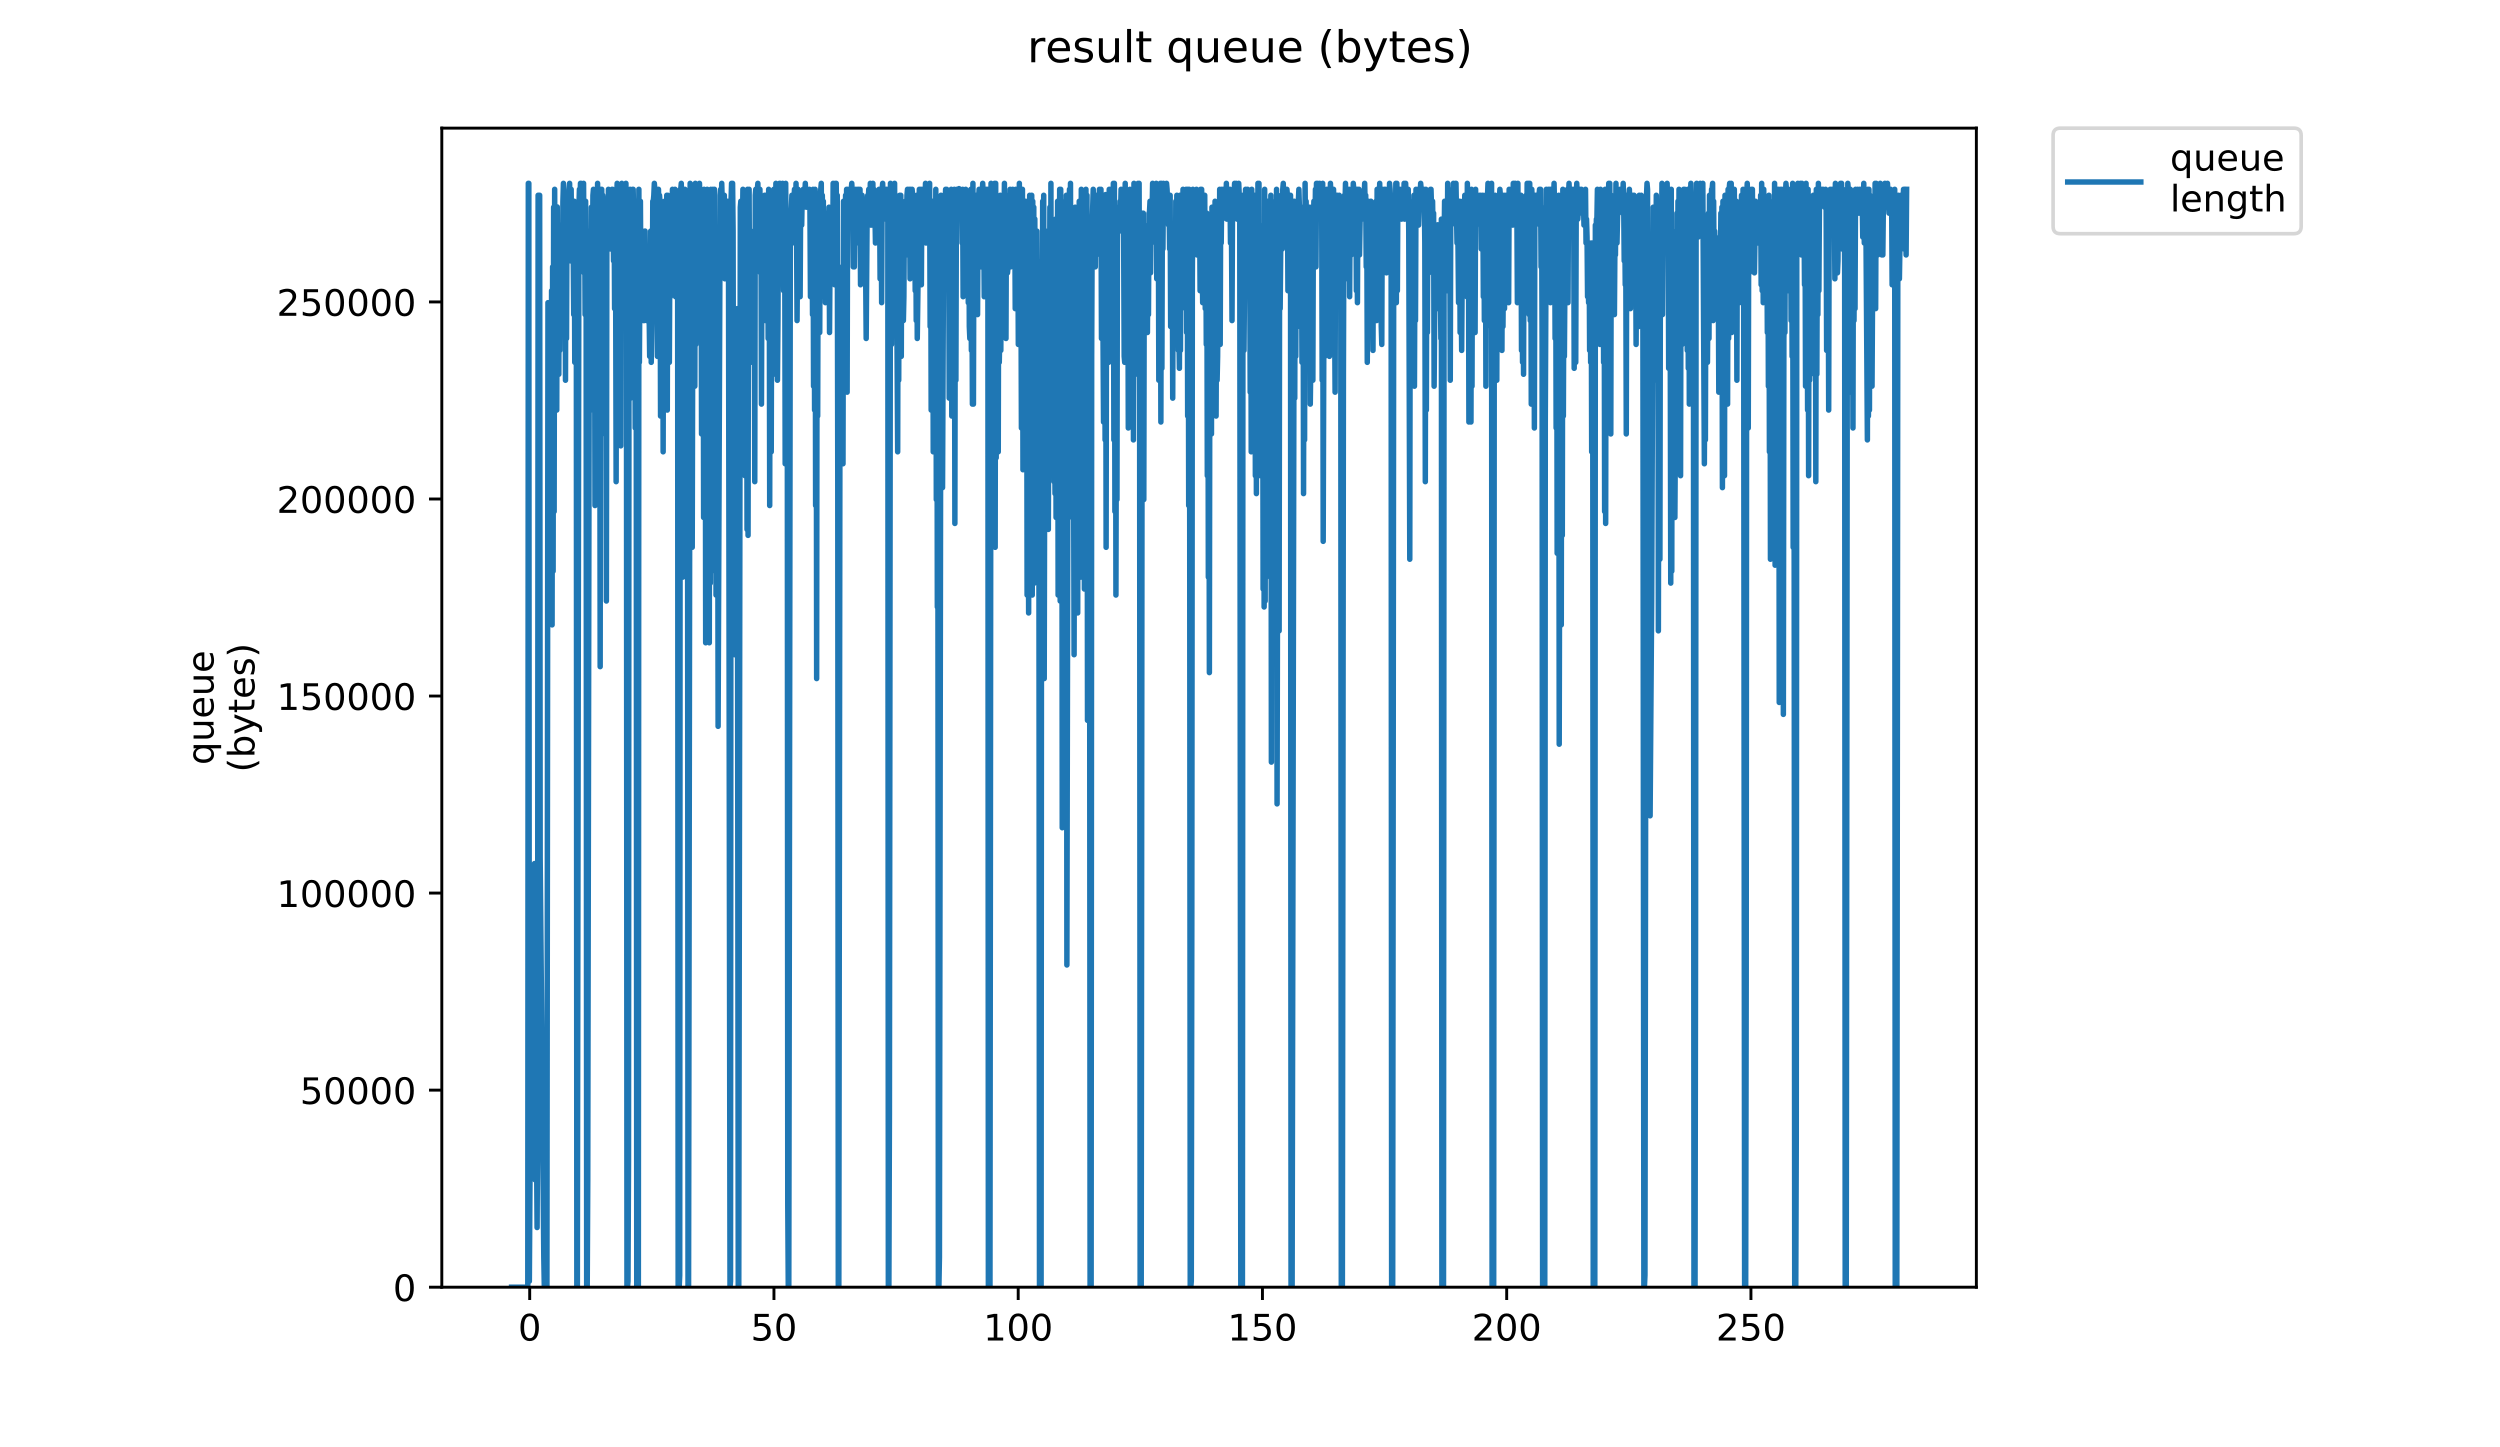 <?xml version="1.0" encoding="utf-8" standalone="no"?>
<!DOCTYPE svg PUBLIC "-//W3C//DTD SVG 1.1//EN"
  "http://www.w3.org/Graphics/SVG/1.1/DTD/svg11.dtd">
<!-- Created with matplotlib (https://matplotlib.org/) -->
<svg height="396pt" version="1.1" viewBox="0 0 684 396" width="684pt" xmlns="http://www.w3.org/2000/svg" xmlns:xlink="http://www.w3.org/1999/xlink">
 <defs>
  <style type="text/css">
*{stroke-linecap:butt;stroke-linejoin:round;}
  </style>
 </defs>
 <g id="figure_1">
  <g id="patch_1">
   <path d="M 0 396 
L 684 396 
L 684 0 
L 0 0 
z
" style="fill:#ffffff;"/>
  </g>
  <g id="axes_1">
   <g id="patch_2">
    <path d="M 120.879 352.174 
L 540.734 352.174 
L 540.734 35.062 
L 120.879 35.062 
z
" style="fill:#ffffff;"/>
   </g>
   <g id="matplotlib.axis_1">
    <g id="xtick_1">
     <g id="line2d_1">
      <defs>
       <path d="M 0 0 
L 0 3.5 
" id="m4e58c16bbf" style="stroke:#000000;stroke-width:0.8;"/>
      </defs>
      <g>
       <use style="stroke:#000000;stroke-width:0.8;" x="144.926" xlink:href="#m4e58c16bbf" y="352.174"/>
      </g>
     </g>
     <g id="text_1">
      <!-- 0 -->
      <defs>
       <path d="M 31.781 66.406 
Q 24.172 66.406 20.328 58.906 
Q 16.5 51.422 16.5 36.375 
Q 16.5 21.391 20.328 13.891 
Q 24.172 6.391 31.781 6.391 
Q 39.453 6.391 43.281 13.891 
Q 47.125 21.391 47.125 36.375 
Q 47.125 51.422 43.281 58.906 
Q 39.453 66.406 31.781 66.406 
z
M 31.781 74.219 
Q 44.047 74.219 50.516 64.516 
Q 56.984 54.828 56.984 36.375 
Q 56.984 17.969 50.516 8.266 
Q 44.047 -1.422 31.781 -1.422 
Q 19.531 -1.422 13.062 8.266 
Q 6.594 17.969 6.594 36.375 
Q 6.594 54.828 13.062 64.516 
Q 19.531 74.219 31.781 74.219 
z
" id="DejaVuSans-48"/>
      </defs>
      <g transform="translate(141.745 366.773)scale(0.1 -0.1)">
       <use xlink:href="#DejaVuSans-48"/>
      </g>
     </g>
    </g>
    <g id="xtick_2">
     <g id="line2d_2">
      <g>
       <use style="stroke:#000000;stroke-width:0.8;" x="211.752" xlink:href="#m4e58c16bbf" y="352.174"/>
      </g>
     </g>
     <g id="text_2">
      <!-- 50 -->
      <defs>
       <path d="M 10.797 72.906 
L 49.516 72.906 
L 49.516 64.594 
L 19.828 64.594 
L 19.828 46.734 
Q 21.969 47.469 24.109 47.828 
Q 26.266 48.188 28.422 48.188 
Q 40.625 48.188 47.75 41.5 
Q 54.891 34.812 54.891 23.391 
Q 54.891 11.625 47.562 5.094 
Q 40.234 -1.422 26.906 -1.422 
Q 22.312 -1.422 17.547 -0.641 
Q 12.797 0.141 7.719 1.703 
L 7.719 11.625 
Q 12.109 9.234 16.797 8.062 
Q 21.484 6.891 26.703 6.891 
Q 35.156 6.891 40.078 11.328 
Q 45.016 15.766 45.016 23.391 
Q 45.016 31 40.078 35.438 
Q 35.156 39.891 26.703 39.891 
Q 22.75 39.891 18.812 39.016 
Q 14.891 38.141 10.797 36.281 
z
" id="DejaVuSans-53"/>
      </defs>
      <g transform="translate(205.39 366.773)scale(0.1 -0.1)">
       <use xlink:href="#DejaVuSans-53"/>
       <use x="63.623" xlink:href="#DejaVuSans-48"/>
      </g>
     </g>
    </g>
    <g id="xtick_3">
     <g id="line2d_3">
      <g>
       <use style="stroke:#000000;stroke-width:0.8;" x="278.579" xlink:href="#m4e58c16bbf" y="352.174"/>
      </g>
     </g>
     <g id="text_3">
      <!-- 100 -->
      <defs>
       <path d="M 12.406 8.297 
L 28.516 8.297 
L 28.516 63.922 
L 10.984 60.406 
L 10.984 69.391 
L 28.422 72.906 
L 38.281 72.906 
L 38.281 8.297 
L 54.391 8.297 
L 54.391 0 
L 12.406 0 
z
" id="DejaVuSans-49"/>
      </defs>
      <g transform="translate(269.035 366.773)scale(0.1 -0.1)">
       <use xlink:href="#DejaVuSans-49"/>
       <use x="63.623" xlink:href="#DejaVuSans-48"/>
       <use x="127.246" xlink:href="#DejaVuSans-48"/>
      </g>
     </g>
    </g>
    <g id="xtick_4">
     <g id="line2d_4">
      <g>
       <use style="stroke:#000000;stroke-width:0.8;" x="345.405" xlink:href="#m4e58c16bbf" y="352.174"/>
      </g>
     </g>
     <g id="text_4">
      <!-- 150 -->
      <g transform="translate(335.861 366.773)scale(0.1 -0.1)">
       <use xlink:href="#DejaVuSans-49"/>
       <use x="63.623" xlink:href="#DejaVuSans-53"/>
       <use x="127.246" xlink:href="#DejaVuSans-48"/>
      </g>
     </g>
    </g>
    <g id="xtick_5">
     <g id="line2d_5">
      <g>
       <use style="stroke:#000000;stroke-width:0.8;" x="412.231" xlink:href="#m4e58c16bbf" y="352.174"/>
      </g>
     </g>
     <g id="text_5">
      <!-- 200 -->
      <defs>
       <path d="M 19.188 8.297 
L 53.609 8.297 
L 53.609 0 
L 7.328 0 
L 7.328 8.297 
Q 12.938 14.109 22.625 23.891 
Q 32.328 33.688 34.812 36.531 
Q 39.547 41.844 41.422 45.531 
Q 43.312 49.219 43.312 52.781 
Q 43.312 58.594 39.234 62.25 
Q 35.156 65.922 28.609 65.922 
Q 23.969 65.922 18.812 64.312 
Q 13.672 62.703 7.812 59.422 
L 7.812 69.391 
Q 13.766 71.781 18.938 73 
Q 24.125 74.219 28.422 74.219 
Q 39.75 74.219 46.484 68.547 
Q 53.219 62.891 53.219 53.422 
Q 53.219 48.922 51.531 44.891 
Q 49.859 40.875 45.406 35.406 
Q 44.188 33.984 37.641 27.219 
Q 31.109 20.453 19.188 8.297 
z
" id="DejaVuSans-50"/>
      </defs>
      <g transform="translate(402.687 366.773)scale(0.1 -0.1)">
       <use xlink:href="#DejaVuSans-50"/>
       <use x="63.623" xlink:href="#DejaVuSans-48"/>
       <use x="127.246" xlink:href="#DejaVuSans-48"/>
      </g>
     </g>
    </g>
    <g id="xtick_6">
     <g id="line2d_6">
      <g>
       <use style="stroke:#000000;stroke-width:0.8;" x="479.057" xlink:href="#m4e58c16bbf" y="352.174"/>
      </g>
     </g>
     <g id="text_6">
      <!-- 250 -->
      <g transform="translate(469.513 366.773)scale(0.1 -0.1)">
       <use xlink:href="#DejaVuSans-50"/>
       <use x="63.623" xlink:href="#DejaVuSans-53"/>
       <use x="127.246" xlink:href="#DejaVuSans-48"/>
      </g>
     </g>
    </g>
   </g>
   <g id="matplotlib.axis_2">
    <g id="ytick_1">
     <g id="line2d_7">
      <defs>
       <path d="M 0 0 
L -3.5 0 
" id="m69bfa99d06" style="stroke:#000000;stroke-width:0.8;"/>
      </defs>
      <g>
       <use style="stroke:#000000;stroke-width:0.8;" x="120.879" xlink:href="#m69bfa99d06" y="352.174"/>
      </g>
     </g>
     <g id="text_7">
      <!-- 0 -->
      <g transform="translate(107.516 355.973)scale(0.1 -0.1)">
       <use xlink:href="#DejaVuSans-48"/>
      </g>
     </g>
    </g>
    <g id="ytick_2">
     <g id="line2d_8">
      <g>
       <use style="stroke:#000000;stroke-width:0.8;" x="120.879" xlink:href="#m69bfa99d06" y="298.261"/>
      </g>
     </g>
     <g id="text_8">
      <!-- 50000 -->
      <g transform="translate(82.066 302.06)scale(0.1 -0.1)">
       <use xlink:href="#DejaVuSans-53"/>
       <use x="63.623" xlink:href="#DejaVuSans-48"/>
       <use x="127.246" xlink:href="#DejaVuSans-48"/>
       <use x="190.869" xlink:href="#DejaVuSans-48"/>
       <use x="254.492" xlink:href="#DejaVuSans-48"/>
      </g>
     </g>
    </g>
    <g id="ytick_3">
     <g id="line2d_9">
      <g>
       <use style="stroke:#000000;stroke-width:0.8;" x="120.879" xlink:href="#m69bfa99d06" y="244.348"/>
      </g>
     </g>
     <g id="text_9">
      <!-- 100000 -->
      <g transform="translate(75.704 248.147)scale(0.1 -0.1)">
       <use xlink:href="#DejaVuSans-49"/>
       <use x="63.623" xlink:href="#DejaVuSans-48"/>
       <use x="127.246" xlink:href="#DejaVuSans-48"/>
       <use x="190.869" xlink:href="#DejaVuSans-48"/>
       <use x="254.492" xlink:href="#DejaVuSans-48"/>
       <use x="318.115" xlink:href="#DejaVuSans-48"/>
      </g>
     </g>
    </g>
    <g id="ytick_4">
     <g id="line2d_10">
      <g>
       <use style="stroke:#000000;stroke-width:0.8;" x="120.879" xlink:href="#m69bfa99d06" y="190.434"/>
      </g>
     </g>
     <g id="text_10">
      <!-- 150000 -->
      <g transform="translate(75.704 194.234)scale(0.1 -0.1)">
       <use xlink:href="#DejaVuSans-49"/>
       <use x="63.623" xlink:href="#DejaVuSans-53"/>
       <use x="127.246" xlink:href="#DejaVuSans-48"/>
       <use x="190.869" xlink:href="#DejaVuSans-48"/>
       <use x="254.492" xlink:href="#DejaVuSans-48"/>
       <use x="318.115" xlink:href="#DejaVuSans-48"/>
      </g>
     </g>
    </g>
    <g id="ytick_5">
     <g id="line2d_11">
      <g>
       <use style="stroke:#000000;stroke-width:0.8;" x="120.879" xlink:href="#m69bfa99d06" y="136.521"/>
      </g>
     </g>
     <g id="text_11">
      <!-- 200000 -->
      <g transform="translate(75.704 140.32)scale(0.1 -0.1)">
       <use xlink:href="#DejaVuSans-50"/>
       <use x="63.623" xlink:href="#DejaVuSans-48"/>
       <use x="127.246" xlink:href="#DejaVuSans-48"/>
       <use x="190.869" xlink:href="#DejaVuSans-48"/>
       <use x="254.492" xlink:href="#DejaVuSans-48"/>
       <use x="318.115" xlink:href="#DejaVuSans-48"/>
      </g>
     </g>
    </g>
    <g id="ytick_6">
     <g id="line2d_12">
      <g>
       <use style="stroke:#000000;stroke-width:0.8;" x="120.879" xlink:href="#m69bfa99d06" y="82.608"/>
      </g>
     </g>
     <g id="text_12">
      <!-- 250000 -->
      <g transform="translate(75.704 86.407)scale(0.1 -0.1)">
       <use xlink:href="#DejaVuSans-50"/>
       <use x="63.623" xlink:href="#DejaVuSans-53"/>
       <use x="127.246" xlink:href="#DejaVuSans-48"/>
       <use x="190.869" xlink:href="#DejaVuSans-48"/>
       <use x="254.492" xlink:href="#DejaVuSans-48"/>
       <use x="318.115" xlink:href="#DejaVuSans-48"/>
      </g>
     </g>
    </g>
    <g id="text_13">
     <!-- queue -->
     <defs>
      <path d="M 14.797 27.297 
Q 14.797 17.391 18.875 11.75 
Q 22.953 6.109 30.078 6.109 
Q 37.203 6.109 41.297 11.75 
Q 45.406 17.391 45.406 27.297 
Q 45.406 37.203 41.297 42.844 
Q 37.203 48.484 30.078 48.484 
Q 22.953 48.484 18.875 42.844 
Q 14.797 37.203 14.797 27.297 
z
M 45.406 8.203 
Q 42.578 3.328 38.25 0.953 
Q 33.938 -1.422 27.875 -1.422 
Q 17.969 -1.422 11.734 6.484 
Q 5.516 14.406 5.516 27.297 
Q 5.516 40.188 11.734 48.094 
Q 17.969 56 27.875 56 
Q 33.938 56 38.25 53.625 
Q 42.578 51.266 45.406 46.391 
L 45.406 54.688 
L 54.391 54.688 
L 54.391 -20.797 
L 45.406 -20.797 
z
" id="DejaVuSans-113"/>
      <path d="M 8.5 21.578 
L 8.5 54.688 
L 17.484 54.688 
L 17.484 21.922 
Q 17.484 14.156 20.5 10.266 
Q 23.531 6.391 29.594 6.391 
Q 36.859 6.391 41.078 11.031 
Q 45.312 15.672 45.312 23.688 
L 45.312 54.688 
L 54.297 54.688 
L 54.297 0 
L 45.312 0 
L 45.312 8.406 
Q 42.047 3.422 37.719 1 
Q 33.406 -1.422 27.688 -1.422 
Q 18.266 -1.422 13.375 4.438 
Q 8.5 10.297 8.5 21.578 
z
M 31.109 56 
z
" id="DejaVuSans-117"/>
      <path d="M 56.203 29.594 
L 56.203 25.203 
L 14.891 25.203 
Q 15.484 15.922 20.484 11.062 
Q 25.484 6.203 34.422 6.203 
Q 39.594 6.203 44.453 7.469 
Q 49.312 8.734 54.109 11.281 
L 54.109 2.781 
Q 49.266 0.734 44.188 -0.344 
Q 39.109 -1.422 33.891 -1.422 
Q 20.797 -1.422 13.156 6.188 
Q 5.516 13.812 5.516 26.812 
Q 5.516 40.234 12.766 48.109 
Q 20.016 56 32.328 56 
Q 43.359 56 49.781 48.891 
Q 56.203 41.797 56.203 29.594 
z
M 47.219 32.234 
Q 47.125 39.594 43.094 43.984 
Q 39.062 48.391 32.422 48.391 
Q 24.906 48.391 20.391 44.141 
Q 15.875 39.891 15.188 32.172 
z
" id="DejaVuSans-101"/>
     </defs>
     <g transform="translate(58.426 209.283)rotate(-90)scale(0.1 -0.1)">
      <use xlink:href="#DejaVuSans-113"/>
      <use x="63.477" xlink:href="#DejaVuSans-117"/>
      <use x="126.855" xlink:href="#DejaVuSans-101"/>
      <use x="188.379" xlink:href="#DejaVuSans-117"/>
      <use x="251.758" xlink:href="#DejaVuSans-101"/>
     </g>
     <!-- (bytes) -->
     <defs>
      <path d="M 31 75.875 
Q 24.469 64.656 21.281 53.656 
Q 18.109 42.672 18.109 31.391 
Q 18.109 20.125 21.312 9.062 
Q 24.516 -2 31 -13.188 
L 23.188 -13.188 
Q 15.875 -1.703 12.234 9.375 
Q 8.594 20.453 8.594 31.391 
Q 8.594 42.281 12.203 53.312 
Q 15.828 64.359 23.188 75.875 
z
" id="DejaVuSans-40"/>
      <path d="M 48.688 27.297 
Q 48.688 37.203 44.609 42.844 
Q 40.531 48.484 33.406 48.484 
Q 26.266 48.484 22.188 42.844 
Q 18.109 37.203 18.109 27.297 
Q 18.109 17.391 22.188 11.75 
Q 26.266 6.109 33.406 6.109 
Q 40.531 6.109 44.609 11.75 
Q 48.688 17.391 48.688 27.297 
z
M 18.109 46.391 
Q 20.953 51.266 25.266 53.625 
Q 29.594 56 35.594 56 
Q 45.562 56 51.781 48.094 
Q 58.016 40.188 58.016 27.297 
Q 58.016 14.406 51.781 6.484 
Q 45.562 -1.422 35.594 -1.422 
Q 29.594 -1.422 25.266 0.953 
Q 20.953 3.328 18.109 8.203 
L 18.109 0 
L 9.078 0 
L 9.078 75.984 
L 18.109 75.984 
z
" id="DejaVuSans-98"/>
      <path d="M 32.172 -5.078 
Q 28.375 -14.844 24.75 -17.812 
Q 21.141 -20.797 15.094 -20.797 
L 7.906 -20.797 
L 7.906 -13.281 
L 13.188 -13.281 
Q 16.891 -13.281 18.938 -11.516 
Q 21 -9.766 23.484 -3.219 
L 25.094 0.875 
L 2.984 54.688 
L 12.5 54.688 
L 29.594 11.922 
L 46.688 54.688 
L 56.203 54.688 
z
" id="DejaVuSans-121"/>
      <path d="M 18.312 70.219 
L 18.312 54.688 
L 36.812 54.688 
L 36.812 47.703 
L 18.312 47.703 
L 18.312 18.016 
Q 18.312 11.328 20.141 9.422 
Q 21.969 7.516 27.594 7.516 
L 36.812 7.516 
L 36.812 0 
L 27.594 0 
Q 17.188 0 13.234 3.875 
Q 9.281 7.766 9.281 18.016 
L 9.281 47.703 
L 2.688 47.703 
L 2.688 54.688 
L 9.281 54.688 
L 9.281 70.219 
z
" id="DejaVuSans-116"/>
      <path d="M 44.281 53.078 
L 44.281 44.578 
Q 40.484 46.531 36.375 47.5 
Q 32.281 48.484 27.875 48.484 
Q 21.188 48.484 17.844 46.438 
Q 14.5 44.391 14.5 40.281 
Q 14.5 37.156 16.891 35.375 
Q 19.281 33.594 26.516 31.984 
L 29.594 31.297 
Q 39.156 29.25 43.188 25.516 
Q 47.219 21.781 47.219 15.094 
Q 47.219 7.469 41.188 3.016 
Q 35.156 -1.422 24.609 -1.422 
Q 20.219 -1.422 15.453 -0.562 
Q 10.688 0.297 5.422 2 
L 5.422 11.281 
Q 10.406 8.688 15.234 7.391 
Q 20.062 6.109 24.812 6.109 
Q 31.156 6.109 34.562 8.281 
Q 37.984 10.453 37.984 14.406 
Q 37.984 18.062 35.516 20.016 
Q 33.062 21.969 24.703 23.781 
L 21.578 24.516 
Q 13.234 26.266 9.516 29.906 
Q 5.812 33.547 5.812 39.891 
Q 5.812 47.609 11.281 51.797 
Q 16.75 56 26.812 56 
Q 31.781 56 36.172 55.266 
Q 40.578 54.547 44.281 53.078 
z
" id="DejaVuSans-115"/>
      <path d="M 8.016 75.875 
L 15.828 75.875 
Q 23.141 64.359 26.781 53.312 
Q 30.422 42.281 30.422 31.391 
Q 30.422 20.453 26.781 9.375 
Q 23.141 -1.703 15.828 -13.188 
L 8.016 -13.188 
Q 14.5 -2 17.703 9.062 
Q 20.906 20.125 20.906 31.391 
Q 20.906 42.672 17.703 53.656 
Q 14.5 64.656 8.016 75.875 
z
" id="DejaVuSans-41"/>
     </defs>
     <g transform="translate(69.624 211.295)rotate(-90)scale(0.1 -0.1)">
      <use xlink:href="#DejaVuSans-40"/>
      <use x="39.014" xlink:href="#DejaVuSans-98"/>
      <use x="102.49" xlink:href="#DejaVuSans-121"/>
      <use x="161.67" xlink:href="#DejaVuSans-116"/>
      <use x="200.879" xlink:href="#DejaVuSans-101"/>
      <use x="262.402" xlink:href="#DejaVuSans-115"/>
      <use x="314.502" xlink:href="#DejaVuSans-41"/>
     </g>
    </g>
   </g>
   <g id="line2d_13">
    <path clip-path="url(#p5202fa5295)" d="M 139.963 352.174 
L 144.401 352.174 
L 144.547 50.163 
L 144.688 50.163 
L 144.829 350.542 
L 145.111 304.832 
L 145.392 283.609 
L 145.532 275.447 
L 145.674 283.609 
L 145.815 298.302 
L 145.957 275.447 
L 146.098 306.464 
L 146.239 236.267 
L 146.38 322.789 
L 146.522 260.755 
L 146.664 321.157 
L 146.804 314.633 
L 146.946 335.849 
L 147.087 309.658 
L 147.227 53.428 
L 147.65 53.428 
L 147.791 234.635 
L 148.782 344.012 
L 148.924 352.174 
L 149.067 352.174 
L 149.209 348.909 
L 149.494 352.174 
L 149.638 352.174 
L 149.921 82.813 
L 150.062 86.076 
L 150.204 125.258 
L 150.344 89.343 
L 150.485 148.113 
L 150.626 115.463 
L 150.766 149.745 
L 150.909 79.548 
L 151.051 170.968 
L 151.192 73.018 
L 151.333 156.275 
L 151.474 56.693 
L 151.614 139.95 
L 151.755 51.796 
L 151.896 104.035 
L 152.037 56.693 
L 152.178 76.283 
L 152.322 112.198 
L 152.464 56.622 
L 152.605 102.403 
L 152.746 79.548 
L 152.887 102.403 
L 153.027 61.591 
L 153.168 95.873 
L 153.308 63.223 
L 153.449 90.975 
L 153.591 87.71 
L 153.732 81.18 
L 153.873 87.71 
L 154.013 55.061 
L 154.154 50.163 
L 154.295 51.796 
L 154.436 68.12 
L 154.576 53.428 
L 154.717 104.035 
L 154.858 53.428 
L 154.999 92.608 
L 155.14 56.693 
L 155.28 59.958 
L 155.421 56.693 
L 155.561 58.326 
L 155.702 56.693 
L 155.843 50.163 
L 156.124 71.385 
L 156.266 51.796 
L 156.407 66.488 
L 156.548 55.061 
L 156.689 69.753 
L 156.829 68.12 
L 156.97 86.076 
L 157.11 55.061 
L 157.251 99.138 
L 157.533 87.71 
L 157.676 63.223 
L 157.82 352.174 
L 157.963 352.174 
L 158.388 56.693 
L 158.529 51.796 
L 158.671 56.693 
L 158.813 50.163 
L 158.954 50.163 
L 159.094 53.428 
L 159.236 53.428 
L 159.519 58.326 
L 159.662 50.163 
L 159.803 74.65 
L 159.944 55.061 
L 160.086 86.076 
L 160.226 55.061 
L 160.368 76.283 
L 160.513 352.174 
L 160.662 352.174 
L 160.811 322.789 
L 161.234 79.548 
L 161.375 63.223 
L 161.517 63.223 
L 161.659 112.198 
L 161.801 56.693 
L 161.942 92.608 
L 162.225 53.428 
L 162.366 51.796 
L 162.509 68.12 
L 162.65 64.855 
L 162.791 138.318 
L 162.933 58.326 
L 163.075 108.933 
L 163.217 66.488 
L 163.357 95.873 
L 163.498 50.163 
L 163.64 121.993 
L 163.782 55.061 
L 163.923 128.523 
L 164.064 55.061 
L 164.206 182.395 
L 164.348 51.796 
L 164.49 118.728 
L 164.632 51.796 
L 164.773 68.12 
L 164.914 53.428 
L 165.197 56.693 
L 165.338 61.591 
L 165.48 118.728 
L 165.621 110.565 
L 165.762 79.548 
L 165.903 164.438 
L 166.044 58.326 
L 166.185 56.693 
L 166.325 66.488 
L 166.466 51.796 
L 166.606 53.428 
L 166.747 53.428 
L 167.028 68.12 
L 167.168 53.428 
L 167.309 59.958 
L 167.449 51.796 
L 167.589 51.796 
L 167.73 58.326 
L 167.87 71.385 
L 168.01 53.428 
L 168.151 84.445 
L 168.292 53.428 
L 168.433 74.65 
L 168.573 131.788 
L 168.713 55.061 
L 168.853 50.163 
L 169.134 53.428 
L 169.275 51.796 
L 169.415 55.061 
L 169.555 53.428 
L 169.696 59.958 
L 169.837 121.993 
L 169.979 51.796 
L 170.119 50.163 
L 170.541 55.061 
L 170.823 55.061 
L 170.964 56.693 
L 171.106 89.343 
L 171.251 50.163 
L 171.392 71.385 
L 171.534 352.174 
L 171.676 352.174 
L 171.821 350.542 
L 171.961 317.892 
L 172.102 56.693 
L 172.383 51.796 
L 172.525 108.933 
L 172.666 55.061 
L 172.806 71.385 
L 172.946 102.403 
L 173.087 51.796 
L 173.228 51.796 
L 173.368 58.326 
L 173.509 56.693 
L 173.65 59.958 
L 173.791 117.095 
L 173.931 55.061 
L 174.072 86.076 
L 174.213 352.174 
L 174.654 352.174 
L 174.794 51.796 
L 174.935 99.138 
L 175.216 55.061 
L 175.357 79.548 
L 175.498 66.488 
L 175.638 82.813 
L 175.779 63.223 
L 176.06 87.71 
L 176.201 87.71 
L 176.483 63.223 
L 176.624 86.076 
L 176.764 86.076 
L 176.904 87.71 
L 177.045 86.076 
L 177.327 71.385 
L 177.467 74.65 
L 177.75 97.505 
L 178.034 63.223 
L 178.175 99.138 
L 178.459 81.18 
L 178.6 55.061 
L 178.743 55.061 
L 178.884 53.428 
L 179.025 50.163 
L 179.166 51.796 
L 179.308 68.12 
L 179.449 51.796 
L 179.589 51.796 
L 179.731 58.326 
L 179.874 97.505 
L 180.157 51.796 
L 180.299 58.326 
L 180.44 53.428 
L 180.581 55.061 
L 180.726 113.83 
L 180.868 55.061 
L 181.01 69.753 
L 181.293 56.693 
L 181.434 123.617 
L 181.576 58.326 
L 181.718 76.283 
L 181.859 55.061 
L 182.001 102.403 
L 182.142 54.872 
L 182.283 84.445 
L 182.425 53.428 
L 182.569 112.198 
L 182.71 53.428 
L 182.852 84.445 
L 182.993 55.061 
L 183.134 99.138 
L 183.276 68.12 
L 183.417 81.18 
L 183.559 58.326 
L 183.701 66.488 
L 183.984 51.796 
L 184.125 56.693 
L 184.266 53.428 
L 184.408 53.428 
L 184.549 58.326 
L 184.691 51.796 
L 184.832 81.18 
L 184.972 55.061 
L 185.113 77.915 
L 185.255 55.061 
L 185.397 66.488 
L 185.543 352.174 
L 185.828 352.174 
L 185.97 348.909 
L 186.112 51.796 
L 186.253 51.796 
L 186.395 50.163 
L 186.536 58.326 
L 186.678 154.643 
L 186.819 157.908 
L 186.961 154.643 
L 187.102 136.685 
L 187.386 51.796 
L 187.527 82.813 
L 187.668 53.428 
L 187.81 113.83 
L 187.953 59.958 
L 188.096 84.445 
L 188.244 352.174 
L 188.393 352.174 
L 188.826 50.163 
L 188.968 51.796 
L 189.109 104.035 
L 189.251 56.693 
L 189.393 149.745 
L 189.534 87.71 
L 189.675 95.873 
L 189.817 97.505 
L 189.959 82.813 
L 190.101 105.668 
L 190.241 50.163 
L 190.383 94.24 
L 190.667 53.428 
L 190.807 53.428 
L 190.949 51.796 
L 191.091 59.958 
L 191.234 51.796 
L 191.377 50.163 
L 191.518 55.061 
L 191.66 74.65 
L 191.801 51.796 
L 191.942 118.728 
L 192.084 53.428 
L 192.225 112.198 
L 192.367 56.693 
L 192.508 141.583 
L 192.648 51.796 
L 192.79 105.668 
L 192.931 68.12 
L 193.072 175.865 
L 193.355 76.283 
L 193.497 51.796 
L 193.639 115.463 
L 193.78 69.753 
L 193.922 59.958 
L 194.064 175.865 
L 194.205 53.428 
L 194.347 159.54 
L 194.488 51.796 
L 194.629 156.275 
L 194.771 56.693 
L 194.913 131.788 
L 195.057 51.796 
L 195.198 79.548 
L 195.34 79.548 
L 195.482 51.796 
L 195.623 105.668 
L 195.765 64.855 
L 195.907 162.805 
L 196.048 77.915 
L 196.19 123.617 
L 196.331 97.505 
L 196.474 198.72 
L 197.04 53.428 
L 197.182 51.796 
L 197.324 59.958 
L 197.465 50.163 
L 197.748 59.958 
L 197.89 53.428 
L 198.032 73.018 
L 198.173 53.428 
L 198.314 76.283 
L 198.454 55.061 
L 198.596 66.488 
L 198.738 55.061 
L 198.88 56.693 
L 199.022 55.061 
L 199.305 61.591 
L 199.729 352.174 
L 199.871 350.542 
L 200.013 55.061 
L 200.154 50.163 
L 200.296 51.796 
L 200.437 50.163 
L 200.578 63.223 
L 200.719 151.378 
L 201.001 179.13 
L 201.142 179.13 
L 201.282 172.6 
L 201.423 154.643 
L 201.706 84.445 
L 201.987 352.174 
L 202.128 352.174 
L 202.55 56.693 
L 202.691 55.061 
L 202.832 56.693 
L 202.973 55.061 
L 203.115 64.855 
L 203.258 51.796 
L 203.4 87.71 
L 203.543 53.428 
L 203.683 55.061 
L 203.824 130.155 
L 203.965 55.061 
L 204.105 117.095 
L 204.246 53.428 
L 204.388 144.848 
L 204.529 51.796 
L 204.67 146.48 
L 204.811 61.591 
L 204.952 51.796 
L 205.093 86.076 
L 205.235 73.018 
L 205.376 99.138 
L 205.516 68.12 
L 205.657 79.548 
L 205.798 73.018 
L 205.939 97.505 
L 206.22 63.223 
L 206.361 66.488 
L 206.501 131.788 
L 206.642 53.428 
L 206.783 51.796 
L 206.928 53.428 
L 207.069 53.428 
L 207.351 50.163 
L 207.491 59.958 
L 207.632 53.428 
L 207.773 66.488 
L 207.915 51.796 
L 208.055 74.65 
L 208.195 56.693 
L 208.336 110.565 
L 208.477 64.855 
L 208.619 55.061 
L 208.759 82.813 
L 208.9 55.061 
L 209.042 86.076 
L 209.183 53.428 
L 209.323 53.428 
L 209.464 87.71 
L 209.604 53.428 
L 209.746 56.693 
L 209.886 53.428 
L 210.027 56.693 
L 210.168 92.608 
L 210.308 51.796 
L 210.449 58.326 
L 210.589 138.318 
L 210.73 55.061 
L 211.012 123.617 
L 211.154 61.591 
L 211.295 100.77 
L 211.435 53.428 
L 211.576 76.283 
L 211.717 51.796 
L 211.858 74.65 
L 212 51.796 
L 212.141 102.403 
L 212.283 50.163 
L 212.707 104.035 
L 212.847 87.71 
L 212.988 53.428 
L 213.128 55.061 
L 213.269 50.163 
L 213.411 50.163 
L 213.551 58.326 
L 213.692 73.018 
L 213.834 55.061 
L 213.975 66.488 
L 214.116 50.163 
L 214.398 79.548 
L 214.54 51.796 
L 214.681 53.428 
L 214.823 126.89 
L 214.964 50.163 
L 215.105 73.018 
L 215.246 59.958 
L 215.386 68.12 
L 215.53 329.319 
L 215.672 352.174 
L 215.817 352.174 
L 216.241 59.958 
L 216.383 59.958 
L 216.665 53.428 
L 216.805 66.488 
L 216.945 53.428 
L 217.086 55.061 
L 217.227 55.061 
L 217.368 51.796 
L 217.509 53.428 
L 217.649 61.591 
L 217.791 50.163 
L 217.932 61.591 
L 218.073 87.71 
L 218.354 51.796 
L 218.495 71.385 
L 218.635 56.693 
L 218.917 81.18 
L 219.058 55.061 
L 219.341 61.591 
L 219.481 53.428 
L 219.623 55.061 
L 219.764 51.796 
L 219.906 56.693 
L 220.047 53.428 
L 220.188 53.428 
L 220.33 50.163 
L 220.613 56.693 
L 220.754 55.061 
L 220.895 56.693 
L 221.035 56.693 
L 221.176 55.061 
L 221.316 55.061 
L 221.457 51.796 
L 221.598 56.693 
L 221.74 81.18 
L 221.881 58.326 
L 222.021 74.65 
L 222.162 56.693 
L 222.303 86.076 
L 222.444 51.796 
L 222.585 105.668 
L 222.726 58.326 
L 222.868 112.198 
L 223.009 51.796 
L 223.151 138.318 
L 223.291 55.061 
L 223.433 185.66 
L 223.574 53.428 
L 223.715 113.83 
L 223.856 59.958 
L 223.996 63.223 
L 224.137 55.061 
L 224.278 90.975 
L 224.419 53.428 
L 224.702 50.163 
L 224.842 81.18 
L 224.984 53.428 
L 225.125 63.223 
L 225.266 55.061 
L 225.407 76.283 
L 225.548 59.958 
L 225.689 59.958 
L 225.83 82.813 
L 225.971 63.223 
L 226.112 64.855 
L 226.254 58.326 
L 226.395 71.385 
L 226.536 73.018 
L 226.677 68.12 
L 226.818 56.693 
L 226.959 90.975 
L 227.1 69.753 
L 227.241 68.12 
L 227.383 58.326 
L 227.523 76.283 
L 227.665 58.326 
L 227.806 76.283 
L 227.946 50.163 
L 228.088 68.12 
L 228.228 58.326 
L 228.369 77.915 
L 228.51 50.163 
L 228.65 71.385 
L 228.791 50.163 
L 228.932 69.753 
L 229.073 53.428 
L 229.213 131.788 
L 229.356 352.174 
L 229.504 352.174 
L 229.797 120.36 
L 229.938 74.65 
L 230.079 82.813 
L 230.219 100.77 
L 230.361 73.018 
L 230.503 82.813 
L 230.644 126.89 
L 230.785 55.061 
L 230.926 64.855 
L 231.067 55.061 
L 231.208 73.018 
L 231.35 53.428 
L 231.49 66.488 
L 231.632 51.796 
L 231.773 107.3 
L 231.913 51.796 
L 232.195 58.326 
L 232.335 61.591 
L 232.477 51.796 
L 232.619 59.958 
L 232.901 51.796 
L 233.041 50.163 
L 233.323 55.061 
L 233.464 73.018 
L 233.604 53.428 
L 233.746 73.018 
L 233.887 56.693 
L 234.029 59.958 
L 234.17 51.796 
L 234.311 66.488 
L 234.452 56.693 
L 234.592 56.693 
L 234.733 51.796 
L 234.873 51.796 
L 235.014 56.693 
L 235.156 55.061 
L 235.298 51.796 
L 235.439 77.915 
L 235.579 56.693 
L 235.72 68.12 
L 235.861 53.428 
L 236.002 69.753 
L 236.142 58.326 
L 236.282 73.018 
L 236.423 55.061 
L 236.565 74.65 
L 236.706 58.326 
L 236.987 92.608 
L 237.269 55.061 
L 237.41 53.428 
L 237.55 55.061 
L 237.691 51.796 
L 237.975 58.326 
L 238.116 50.163 
L 238.256 61.591 
L 238.397 55.061 
L 238.538 61.591 
L 238.678 51.796 
L 238.819 50.163 
L 238.96 61.591 
L 239.101 51.796 
L 239.243 58.326 
L 239.384 58.326 
L 239.525 66.488 
L 239.665 53.428 
L 239.806 63.223 
L 239.947 55.061 
L 240.087 58.326 
L 240.228 53.428 
L 240.369 61.591 
L 240.511 51.796 
L 240.652 55.061 
L 240.793 76.283 
L 241.074 51.796 
L 241.215 82.813 
L 241.356 51.796 
L 241.497 50.163 
L 241.637 56.693 
L 241.779 51.796 
L 241.921 53.428 
L 242.203 53.428 
L 242.343 59.958 
L 242.484 51.796 
L 242.625 51.796 
L 242.765 56.693 
L 242.906 56.693 
L 243.049 352.174 
L 243.198 352.174 
L 243.347 304.832 
L 243.629 50.163 
L 243.77 51.796 
L 243.911 94.24 
L 244.051 53.428 
L 244.192 69.753 
L 244.334 56.693 
L 244.476 86.076 
L 244.617 74.65 
L 244.76 50.163 
L 244.9 86.076 
L 245.041 53.428 
L 245.182 84.445 
L 245.322 76.283 
L 245.603 123.617 
L 245.744 55.061 
L 245.888 104.035 
L 246.029 56.693 
L 246.17 53.428 
L 246.311 84.445 
L 246.452 53.428 
L 246.593 97.505 
L 246.734 55.061 
L 246.877 79.548 
L 247.018 64.855 
L 247.163 87.71 
L 247.303 81.18 
L 247.444 56.693 
L 247.585 69.753 
L 247.725 55.061 
L 247.866 56.693 
L 248.006 69.753 
L 248.147 53.428 
L 248.288 51.796 
L 248.428 51.796 
L 248.569 59.958 
L 248.851 51.796 
L 248.992 76.283 
L 249.132 51.796 
L 249.413 59.958 
L 249.554 51.796 
L 249.694 53.428 
L 249.836 59.958 
L 249.977 56.693 
L 250.118 64.855 
L 250.259 56.693 
L 250.399 79.548 
L 250.54 58.326 
L 250.68 87.71 
L 250.821 53.428 
L 250.961 92.608 
L 251.525 51.796 
L 251.665 53.428 
L 251.806 51.796 
L 252.087 77.915 
L 252.228 51.796 
L 252.511 58.326 
L 252.793 51.796 
L 252.934 51.796 
L 253.075 56.693 
L 253.215 50.163 
L 253.356 66.488 
L 253.497 55.061 
L 253.637 58.326 
L 253.778 53.428 
L 254.061 58.326 
L 254.202 58.326 
L 254.344 50.163 
L 254.484 89.343 
L 254.624 55.061 
L 254.765 112.198 
L 254.906 59.958 
L 255.047 110.565 
L 255.189 55.061 
L 255.33 123.617 
L 255.471 58.326 
L 255.611 118.728 
L 255.752 56.693 
L 255.893 105.668 
L 256.033 51.796 
L 256.174 136.685 
L 256.314 59.958 
L 256.454 166.07 
L 256.595 118.728 
L 256.736 352.174 
L 256.882 352.174 
L 257.03 344.012 
L 257.454 53.428 
L 257.596 126.89 
L 257.736 61.591 
L 257.878 133.42 
L 258.159 68.12 
L 258.3 53.428 
L 258.44 53.428 
L 258.581 55.061 
L 258.722 51.796 
L 258.862 55.061 
L 259.003 51.796 
L 259.284 73.018 
L 259.425 56.693 
L 259.565 66.488 
L 259.706 108.933 
L 259.846 59.958 
L 259.986 55.061 
L 260.127 55.061 
L 260.267 51.796 
L 260.408 113.83 
L 260.548 69.753 
L 260.689 68.12 
L 260.83 56.693 
L 260.971 104.035 
L 261.111 51.796 
L 261.252 143.215 
L 261.392 53.428 
L 261.533 104.035 
L 261.674 55.061 
L 261.814 51.796 
L 261.957 59.958 
L 262.098 55.061 
L 262.238 58.326 
L 262.379 51.607 
L 262.659 58.326 
L 262.8 55.061 
L 262.94 56.693 
L 263.081 53.428 
L 263.222 66.488 
L 263.366 51.796 
L 263.508 81.18 
L 263.791 66.488 
L 263.932 53.428 
L 264.073 66.488 
L 264.214 51.796 
L 264.356 74.65 
L 264.498 53.428 
L 264.639 77.915 
L 264.78 53.428 
L 264.921 82.813 
L 265.062 53.428 
L 265.204 89.343 
L 265.345 92.608 
L 265.485 84.445 
L 265.626 51.796 
L 265.766 95.873 
L 265.908 71.385 
L 266.048 110.565 
L 266.189 50.163 
L 266.33 110.565 
L 266.47 55.061 
L 266.611 76.283 
L 266.751 53.428 
L 266.893 68.12 
L 267.034 53.428 
L 267.176 64.855 
L 267.317 58.326 
L 267.458 86.076 
L 267.599 58.326 
L 267.88 51.796 
L 268.02 56.693 
L 268.301 51.796 
L 268.442 73.018 
L 268.583 56.693 
L 268.866 50.163 
L 269.006 53.428 
L 269.147 61.591 
L 269.288 81.18 
L 269.428 55.061 
L 269.57 56.693 
L 269.71 55.061 
L 269.852 51.796 
L 269.993 56.693 
L 270.135 55.061 
L 270.276 51.796 
L 270.416 352.174 
L 270.857 352.174 
L 271.148 50.163 
L 271.29 110.565 
L 271.573 51.796 
L 271.715 136.685 
L 271.855 51.796 
L 271.996 82.813 
L 272.137 50.163 
L 272.278 149.745 
L 272.418 50.163 
L 272.559 125.258 
L 272.7 58.326 
L 272.84 94.24 
L 272.981 61.591 
L 273.121 123.617 
L 273.262 56.693 
L 273.402 99.138 
L 273.543 90.975 
L 273.683 53.428 
L 273.823 95.873 
L 273.964 55.061 
L 274.105 66.488 
L 274.247 68.12 
L 274.388 53.428 
L 274.529 53.428 
L 274.67 64.855 
L 274.81 50.163 
L 274.951 81.18 
L 275.092 69.753 
L 275.234 92.608 
L 275.376 55.061 
L 275.516 74.65 
L 275.657 74.65 
L 275.798 73.018 
L 275.938 53.428 
L 276.079 73.018 
L 276.36 51.796 
L 276.501 73.018 
L 276.642 53.428 
L 276.783 53.428 
L 276.924 58.326 
L 277.064 51.796 
L 277.205 71.385 
L 277.345 56.693 
L 277.486 64.855 
L 277.626 53.428 
L 277.767 84.445 
L 277.908 51.796 
L 278.048 73.018 
L 278.189 53.428 
L 278.33 61.591 
L 278.471 61.591 
L 278.611 94.24 
L 278.752 94.24 
L 278.893 50.163 
L 279.034 81.18 
L 279.174 64.855 
L 279.315 71.385 
L 279.457 117.095 
L 279.599 110.565 
L 279.74 51.796 
L 279.882 128.523 
L 280.024 59.958 
L 280.165 77.915 
L 280.306 73.018 
L 280.447 97.505 
L 280.589 55.061 
L 280.73 69.753 
L 280.871 56.693 
L 281.012 162.805 
L 281.152 94.24 
L 281.293 117.095 
L 281.433 167.703 
L 281.714 53.428 
L 281.855 107.3 
L 281.996 86.076 
L 282.138 99.138 
L 282.278 53.428 
L 282.421 162.805 
L 282.562 55.061 
L 282.703 159.54 
L 282.843 56.693 
L 282.984 159.54 
L 283.124 59.913 
L 283.265 94.24 
L 283.407 97.505 
L 283.548 141.583 
L 283.689 63.223 
L 283.83 87.71 
L 283.972 89.343 
L 284.256 153.01 
L 284.403 352.174 
L 284.844 352.174 
L 284.995 71.385 
L 285.136 118.728 
L 285.276 55.061 
L 285.417 89.343 
L 285.559 53.428 
L 285.699 185.66 
L 285.84 118.728 
L 285.981 125.258 
L 286.122 63.223 
L 286.263 125.258 
L 286.403 74.65 
L 286.544 133.42 
L 286.685 74.65 
L 286.826 144.848 
L 286.967 99.138 
L 287.107 94.24 
L 287.249 56.693 
L 287.39 128.523 
L 287.53 50.163 
L 287.671 115.463 
L 287.812 59.958 
L 287.952 90.975 
L 288.093 73.018 
L 288.374 131.788 
L 288.516 108.933 
L 288.657 135.053 
L 288.798 59.958 
L 288.939 141.583 
L 289.079 126.89 
L 289.361 55.061 
L 289.501 162.805 
L 289.643 64.855 
L 289.784 102.403 
L 289.925 51.796 
L 290.066 164.438 
L 290.206 51.796 
L 290.347 74.65 
L 290.488 55.061 
L 290.629 226.472 
L 290.771 97.505 
L 290.912 81.18 
L 291.194 108.933 
L 291.335 125.258 
L 291.475 74.65 
L 291.616 121.993 
L 291.757 53.428 
L 291.898 264.02 
L 292.321 53.428 
L 292.462 141.583 
L 292.604 51.796 
L 292.745 131.788 
L 292.885 50.163 
L 293.026 131.788 
L 293.167 74.65 
L 293.449 121.993 
L 293.59 74.65 
L 293.872 179.13 
L 294.154 56.693 
L 294.295 159.54 
L 294.436 130.155 
L 294.576 136.685 
L 294.716 92.608 
L 294.857 167.703 
L 294.997 74.65 
L 295.139 97.505 
L 295.28 55.061 
L 295.421 138.318 
L 295.562 58.326 
L 295.703 157.908 
L 295.844 51.796 
L 295.984 130.155 
L 296.125 58.326 
L 296.407 136.685 
L 296.547 61.591 
L 296.689 161.157 
L 296.831 157.908 
L 297.113 51.796 
L 297.254 126.89 
L 297.396 53.428 
L 297.538 197.087 
L 297.68 107.3 
L 297.964 66.488 
L 298.105 128.523 
L 298.246 352.174 
L 298.536 352.174 
L 298.681 97.505 
L 298.822 61.591 
L 299.104 51.796 
L 299.387 63.223 
L 299.528 58.326 
L 299.669 73.018 
L 299.81 53.428 
L 299.952 69.753 
L 300.233 53.428 
L 300.515 53.428 
L 300.656 58.326 
L 300.798 51.796 
L 300.938 56.693 
L 301.221 51.796 
L 301.362 92.608 
L 301.503 90.975 
L 301.645 69.753 
L 301.928 115.463 
L 302.21 55.061 
L 302.351 120.36 
L 302.493 53.239 
L 302.633 149.745 
L 302.774 56.693 
L 302.916 89.343 
L 303.056 86.076 
L 303.198 53.428 
L 303.34 99.138 
L 303.482 51.796 
L 303.623 51.796 
L 303.764 55.061 
L 303.905 63.223 
L 304.046 53.428 
L 304.187 59.958 
L 304.328 51.796 
L 304.469 92.608 
L 304.611 50.163 
L 304.753 120.36 
L 304.894 50.163 
L 305.035 139.95 
L 305.176 56.693 
L 305.317 162.805 
L 305.459 100.77 
L 305.6 136.685 
L 305.741 58.326 
L 305.882 59.958 
L 306.023 56.693 
L 306.164 58.326 
L 306.306 63.223 
L 306.446 55.061 
L 306.587 58.326 
L 306.727 51.796 
L 306.868 55.061 
L 307.009 55.061 
L 307.151 56.693 
L 307.293 51.796 
L 307.434 66.488 
L 307.576 97.505 
L 307.717 99.138 
L 307.857 50.163 
L 307.998 95.873 
L 308.279 71.385 
L 308.42 59.958 
L 308.561 64.855 
L 308.703 117.095 
L 308.985 53.428 
L 309.125 51.796 
L 309.266 105.668 
L 309.406 56.693 
L 309.547 86.076 
L 309.688 56.693 
L 309.828 95.873 
L 309.97 56.693 
L 310.11 120.36 
L 310.251 50.163 
L 310.392 59.958 
L 310.673 53.428 
L 310.814 53.428 
L 310.955 81.18 
L 311.097 58.326 
L 311.238 102.403 
L 311.38 50.163 
L 311.52 99.138 
L 311.661 50.163 
L 311.803 108.933 
L 311.943 352.174 
L 312.237 352.174 
L 312.52 58.326 
L 312.662 89.343 
L 312.803 58.326 
L 312.945 136.685 
L 313.087 61.591 
L 313.37 90.975 
L 313.511 66.488 
L 313.795 63.223 
L 313.936 90.975 
L 314.078 63.223 
L 314.22 86.076 
L 314.361 58.326 
L 314.503 57.957 
L 314.644 55.061 
L 314.786 74.65 
L 314.928 55.061 
L 315.07 66.488 
L 315.354 50.163 
L 315.495 51.796 
L 315.636 58.326 
L 315.778 55.061 
L 315.92 55.061 
L 316.061 53.428 
L 316.203 61.591 
L 316.344 50.163 
L 316.485 76.283 
L 316.627 51.796 
L 316.768 66.488 
L 316.909 53.428 
L 317.05 104.035 
L 317.191 53.428 
L 317.332 90.975 
L 317.473 50.163 
L 317.614 115.463 
L 317.755 50.163 
L 317.896 100.77 
L 318.037 53.428 
L 318.178 68.12 
L 318.32 50.163 
L 318.46 59.958 
L 318.601 56.693 
L 318.742 58.326 
L 319.164 50.163 
L 319.307 51.796 
L 319.588 58.326 
L 319.729 61.591 
L 319.87 56.693 
L 320.01 68.12 
L 320.151 53.428 
L 320.291 89.343 
L 320.432 61.591 
L 320.572 71.385 
L 320.713 61.591 
L 320.854 108.933 
L 320.994 66.488 
L 321.135 76.283 
L 321.276 61.591 
L 321.417 64.855 
L 321.558 94.24 
L 321.699 55.061 
L 321.84 74.65 
L 321.982 53.428 
L 322.123 63.223 
L 322.264 58.326 
L 322.405 95.873 
L 322.545 90.975 
L 322.687 100.77 
L 322.828 53.428 
L 322.97 95.873 
L 323.11 56.693 
L 323.251 84.445 
L 323.393 55.061 
L 323.534 63.223 
L 323.674 51.796 
L 323.815 58.326 
L 324.096 53.428 
L 324.237 53.428 
L 324.378 66.488 
L 324.519 51.796 
L 324.661 90.975 
L 324.803 51.796 
L 324.943 113.83 
L 325.084 51.796 
L 325.225 138.318 
L 325.365 51.796 
L 325.506 146.48 
L 325.646 352.174 
L 325.795 352.174 
L 325.939 350.542 
L 326.082 252.592 
L 326.223 76.283 
L 326.364 51.796 
L 326.505 53.428 
L 326.646 58.326 
L 326.789 53.428 
L 326.93 55.061 
L 327.072 58.326 
L 327.213 58.326 
L 327.354 51.796 
L 327.495 69.753 
L 327.636 53.428 
L 327.776 66.488 
L 327.917 55.061 
L 328.059 66.488 
L 328.201 56.693 
L 328.343 79.548 
L 328.486 51.796 
L 328.627 71.385 
L 328.768 51.796 
L 329.051 82.813 
L 329.332 56.693 
L 329.473 68.12 
L 329.614 53.428 
L 329.756 84.445 
L 329.897 59.958 
L 330.037 94.24 
L 330.178 58.326 
L 330.319 130.155 
L 330.459 59.958 
L 330.6 157.908 
L 330.74 90.975 
L 330.886 184.027 
L 331.031 74.65 
L 331.172 97.505 
L 331.313 59.958 
L 331.454 118.728 
L 331.594 56.693 
L 332.016 100.77 
L 332.157 59.958 
L 332.297 112.198 
L 332.438 55.061 
L 332.579 73.018 
L 332.719 113.83 
L 332.86 82.813 
L 333.001 104.035 
L 333.141 97.505 
L 333.423 55.061 
L 333.564 86.076 
L 333.705 51.796 
L 333.845 94.24 
L 333.986 53.428 
L 334.127 66.488 
L 334.267 51.796 
L 334.408 59.958 
L 334.689 51.796 
L 334.83 55.061 
L 334.97 55.061 
L 335.111 56.693 
L 335.251 56.693 
L 335.392 58.326 
L 335.533 50.163 
L 335.673 59.958 
L 335.954 51.796 
L 336.095 51.796 
L 336.235 58.326 
L 336.517 51.796 
L 336.658 66.488 
L 336.799 56.693 
L 336.94 64.855 
L 337.08 87.71 
L 337.221 55.061 
L 337.362 53.428 
L 337.643 53.428 
L 337.784 50.163 
L 337.925 56.693 
L 338.208 50.163 
L 338.348 51.796 
L 338.489 59.958 
L 338.772 56.693 
L 338.913 50.163 
L 339.054 53.428 
L 339.196 59.958 
L 339.481 352.174 
L 339.927 352.174 
L 340.075 53.428 
L 340.216 53.428 
L 340.358 95.873 
L 340.641 59.958 
L 340.782 51.796 
L 340.923 59.958 
L 341.206 51.796 
L 341.348 51.796 
L 341.772 64.855 
L 341.913 64.855 
L 342.054 107.3 
L 342.195 56.693 
L 342.335 123.617 
L 342.477 51.796 
L 342.618 97.317 
L 342.899 61.591 
L 343.039 112.198 
L 343.181 94.24 
L 343.322 53.428 
L 343.465 130.155 
L 343.607 56.693 
L 343.748 135.053 
L 343.89 59.958 
L 344.031 100.77 
L 344.172 50.163 
L 344.314 113.83 
L 344.455 50.163 
L 344.597 121.993 
L 344.738 69.753 
L 344.879 130.155 
L 345.02 102.403 
L 345.162 121.993 
L 345.302 117.095 
L 345.443 64.855 
L 345.584 161.157 
L 345.725 61.591 
L 345.866 166.07 
L 346.008 51.796 
L 346.149 164.438 
L 346.293 81.18 
L 346.435 157.908 
L 346.576 58.326 
L 346.718 126.89 
L 346.859 55.061 
L 347.001 105.668 
L 347.143 63.223 
L 347.284 100.77 
L 347.426 55.061 
L 347.566 105.668 
L 347.707 53.428 
L 347.849 208.515 
L 347.99 55.061 
L 348.414 139.95 
L 348.698 79.548 
L 348.981 117.095 
L 349.122 95.873 
L 349.264 51.796 
L 349.405 219.942 
L 349.688 84.445 
L 349.829 56.693 
L 349.971 172.6 
L 350.112 58.326 
L 350.253 84.445 
L 350.536 53.428 
L 350.819 68.12 
L 350.961 51.796 
L 351.102 50.163 
L 351.243 55.061 
L 351.385 53.428 
L 351.526 56.693 
L 351.668 55.061 
L 351.809 51.796 
L 351.95 53.428 
L 352.094 51.796 
L 352.236 53.428 
L 352.378 79.548 
L 352.52 56.693 
L 352.661 69.753 
L 352.802 53.428 
L 352.943 73.018 
L 353.085 53.428 
L 353.228 352.174 
L 353.525 352.174 
L 354.102 55.061 
L 354.243 108.933 
L 354.384 58.326 
L 354.525 97.505 
L 354.667 58.326 
L 354.808 58.326 
L 354.948 77.915 
L 355.089 55.061 
L 355.23 55.061 
L 355.371 51.796 
L 355.513 56.693 
L 355.655 89.343 
L 355.8 63.223 
L 355.942 77.915 
L 356.083 69.753 
L 356.224 99.138 
L 356.507 56.693 
L 356.649 135.053 
L 356.79 56.693 
L 356.931 120.36 
L 357.073 50.163 
L 357.216 66.488 
L 357.357 55.061 
L 357.499 68.12 
L 357.641 56.693 
L 357.783 79.548 
L 357.925 56.693 
L 358.21 64.855 
L 358.351 56.693 
L 358.493 110.565 
L 358.634 99.138 
L 358.776 59.958 
L 358.916 61.591 
L 359.199 104.035 
L 359.34 59.958 
L 359.481 55.061 
L 359.763 63.223 
L 359.905 51.796 
L 360.047 73.018 
L 360.188 50.163 
L 360.33 55.061 
L 360.471 50.163 
L 360.754 53.428 
L 360.894 53.428 
L 361.036 50.163 
L 361.319 53.428 
L 361.46 53.428 
L 361.602 51.796 
L 361.743 104.035 
L 361.884 50.163 
L 362.025 148.113 
L 362.309 55.061 
L 362.451 97.505 
L 362.592 86.076 
L 362.734 56.693 
L 362.875 69.753 
L 363.016 51.796 
L 363.159 95.873 
L 363.301 59.958 
L 363.441 55.061 
L 363.582 59.958 
L 363.723 97.505 
L 363.865 56.693 
L 364.007 50.163 
L 364.148 53.428 
L 364.289 51.796 
L 364.573 55.061 
L 364.714 63.223 
L 364.856 51.796 
L 364.997 63.223 
L 365.28 107.3 
L 365.422 53.428 
L 365.564 66.488 
L 365.705 53.428 
L 365.847 53.428 
L 365.988 58.326 
L 366.129 68.12 
L 366.27 68.12 
L 366.411 53.428 
L 366.553 71.385 
L 366.694 63.223 
L 366.836 74.65 
L 366.977 352.174 
L 367.274 352.174 
L 367.559 102.403 
L 367.701 56.693 
L 367.843 53.428 
L 367.984 56.693 
L 368.126 50.163 
L 368.409 63.223 
L 368.551 55.061 
L 368.693 76.283 
L 368.835 53.428 
L 368.976 69.753 
L 369.117 51.796 
L 369.259 81.18 
L 369.401 56.693 
L 369.687 69.753 
L 369.829 58.326 
L 369.971 56.693 
L 370.113 56.693 
L 370.254 50.163 
L 370.397 51.796 
L 370.539 58.326 
L 370.682 53.428 
L 370.824 56.693 
L 370.966 51.796 
L 371.108 79.548 
L 371.25 51.796 
L 371.391 82.813 
L 371.533 51.796 
L 371.674 53.428 
L 371.816 51.796 
L 371.957 69.753 
L 372.241 53.428 
L 372.384 58.326 
L 372.526 56.693 
L 372.668 59.958 
L 372.809 53.428 
L 373.092 56.693 
L 373.376 50.163 
L 373.517 56.693 
L 373.659 53.428 
L 373.802 73.018 
L 373.943 58.326 
L 374.085 99.138 
L 374.369 55.061 
L 374.51 58.326 
L 374.652 89.343 
L 374.793 61.591 
L 374.938 86.076 
L 375.08 55.061 
L 375.222 79.548 
L 375.364 84.445 
L 375.506 68.12 
L 375.647 95.873 
L 375.789 58.326 
L 375.93 56.693 
L 376.213 77.915 
L 376.355 73.018 
L 376.497 55.061 
L 376.639 87.71 
L 376.78 51.796 
L 376.921 84.445 
L 377.062 58.326 
L 377.204 61.591 
L 377.487 50.163 
L 377.63 68.12 
L 377.772 66.488 
L 377.914 89.343 
L 378.057 94.24 
L 378.201 51.796 
L 378.342 56.693 
L 378.767 51.796 
L 379.05 51.796 
L 379.192 53.428 
L 379.334 74.65 
L 379.475 53.428 
L 379.615 56.693 
L 379.757 56.693 
L 379.898 53.428 
L 380.04 58.326 
L 380.181 50.163 
L 380.323 51.796 
L 380.464 55.061 
L 380.606 53.428 
L 380.747 352.174 
L 381.041 352.174 
L 381.331 53.428 
L 381.472 63.223 
L 381.614 55.061 
L 381.755 68.12 
L 381.897 50.163 
L 382.039 82.813 
L 382.18 50.163 
L 382.321 79.548 
L 382.462 51.796 
L 382.604 55.061 
L 382.745 55.061 
L 383.028 51.796 
L 383.169 58.326 
L 383.31 53.428 
L 383.452 59.958 
L 383.594 51.796 
L 383.736 53.428 
L 383.877 53.428 
L 384.019 58.326 
L 384.16 50.163 
L 384.301 59.958 
L 384.584 50.163 
L 384.867 59.958 
L 385.008 53.428 
L 385.149 53.428 
L 385.291 51.796 
L 385.432 63.223 
L 385.715 153.01 
L 385.857 56.693 
L 385.999 58.326 
L 386.284 84.445 
L 386.567 55.061 
L 386.709 71.385 
L 386.851 53.428 
L 386.992 105.668 
L 387.134 68.12 
L 387.276 87.71 
L 387.417 51.796 
L 387.559 58.326 
L 387.701 53.428 
L 387.843 53.428 
L 387.985 51.796 
L 388.127 61.591 
L 388.268 56.693 
L 388.41 56.693 
L 388.693 50.163 
L 388.835 51.796 
L 388.976 55.061 
L 389.259 55.061 
L 389.4 56.693 
L 389.542 51.796 
L 389.683 53.428 
L 389.824 66.488 
L 389.966 131.788 
L 390.107 51.796 
L 390.252 112.198 
L 390.394 53.428 
L 390.535 90.975 
L 390.677 55.061 
L 390.818 55.061 
L 390.96 74.65 
L 391.102 55.061 
L 391.243 58.326 
L 391.385 51.796 
L 391.526 51.796 
L 391.667 56.693 
L 391.808 73.018 
L 391.95 55.061 
L 392.092 64.855 
L 392.233 58.326 
L 392.374 105.668 
L 392.657 69.753 
L 392.798 63.223 
L 392.939 79.548 
L 393.081 68.12 
L 393.222 84.445 
L 393.364 61.5 
L 393.648 74.65 
L 393.789 71.385 
L 393.931 74.65 
L 394.073 74.65 
L 394.218 92.608 
L 394.359 59.958 
L 394.5 352.174 
L 394.944 352.174 
L 395.094 68.12 
L 395.235 55.061 
L 395.378 55.061 
L 395.52 56.693 
L 395.661 66.488 
L 395.802 68.12 
L 395.944 79.548 
L 396.085 50.163 
L 396.227 68.12 
L 396.368 51.796 
L 396.509 63.223 
L 396.651 55.061 
L 396.792 104.035 
L 396.936 53.428 
L 397.078 61.591 
L 397.363 58.326 
L 397.506 58.326 
L 397.648 50.163 
L 397.789 55.061 
L 397.931 53.428 
L 398.071 55.061 
L 398.213 50.163 
L 398.354 50.163 
L 398.637 66.488 
L 398.778 59.958 
L 398.92 68.12 
L 399.062 82.813 
L 399.344 55.061 
L 399.486 90.975 
L 399.628 63.223 
L 399.91 95.873 
L 400.193 55.061 
L 400.335 61.591 
L 400.476 58.326 
L 400.618 73.018 
L 400.759 53.428 
L 400.901 64.855 
L 401.042 61.591 
L 401.183 63.223 
L 401.325 81.18 
L 401.466 50.163 
L 401.608 59.958 
L 401.749 53.428 
L 401.89 115.463 
L 402.032 56.693 
L 402.174 81.18 
L 402.315 55.061 
L 402.457 115.463 
L 402.598 51.796 
L 402.742 105.668 
L 402.882 53.428 
L 403.022 63.223 
L 403.163 56.693 
L 403.303 58.326 
L 403.444 53.428 
L 403.585 90.975 
L 403.726 51.796 
L 403.866 61.591 
L 404.008 53.428 
L 404.148 59.958 
L 404.289 53.428 
L 404.57 59.958 
L 404.852 53.428 
L 404.993 55.061 
L 405.135 53.428 
L 405.276 68.12 
L 405.417 56.693 
L 405.698 53.428 
L 405.839 81.18 
L 405.979 56.693 
L 406.12 87.71 
L 406.402 53.428 
L 406.542 105.668 
L 406.683 59.958 
L 406.824 58.326 
L 407.107 50.163 
L 407.389 76.283 
L 407.531 56.693 
L 407.671 63.223 
L 407.812 53.428 
L 407.953 89.343 
L 408.094 50.163 
L 408.235 352.174 
L 408.673 352.174 
L 408.816 105.668 
L 409.098 53.428 
L 409.238 71.385 
L 409.38 55.061 
L 409.52 104.035 
L 409.662 58.326 
L 409.803 64.855 
L 409.944 55.061 
L 410.085 53.428 
L 410.226 55.061 
L 410.367 51.796 
L 410.508 53.428 
L 410.649 76.283 
L 410.79 58.326 
L 410.93 95.873 
L 411.071 59.958 
L 411.212 89.343 
L 411.494 53.428 
L 411.635 84.445 
L 411.776 55.061 
L 411.917 79.548 
L 412.058 53.428 
L 412.199 81.18 
L 412.339 53.428 
L 412.48 68.12 
L 412.621 53.428 
L 412.762 82.813 
L 412.903 51.796 
L 413.044 58.326 
L 413.185 53.428 
L 413.326 56.693 
L 413.466 51.796 
L 413.607 53.428 
L 413.888 61.591 
L 414.029 50.163 
L 414.17 50.163 
L 414.311 58.326 
L 414.452 50.163 
L 414.592 50.163 
L 414.733 53.428 
L 414.874 51.796 
L 415.014 56.693 
L 415.155 82.813 
L 415.295 50.163 
L 415.436 76.283 
L 415.577 55.061 
L 415.717 76.283 
L 415.858 53.428 
L 416 76.283 
L 416.141 53.428 
L 416.281 95.873 
L 416.421 55.061 
L 416.562 99.093 
L 416.702 71.385 
L 416.843 102.403 
L 416.985 55.061 
L 417.126 64.855 
L 417.267 58.326 
L 417.407 59.958 
L 417.548 53.428 
L 417.689 64.855 
L 417.831 50.163 
L 417.971 51.796 
L 418.112 66.488 
L 418.253 50.163 
L 418.394 86.076 
L 418.534 50.163 
L 418.675 87.71 
L 418.816 56.693 
L 418.956 110.565 
L 419.097 51.796 
L 419.237 55.061 
L 419.379 53.428 
L 419.662 64.855 
L 419.804 117.095 
L 419.945 53.428 
L 420.087 55.061 
L 420.229 53.428 
L 420.511 53.428 
L 420.651 56.693 
L 420.933 53.428 
L 421.074 53.428 
L 421.215 51.796 
L 421.357 61.591 
L 421.497 51.796 
L 421.638 73.018 
L 421.779 56.693 
L 421.919 94.24 
L 422.06 352.174 
L 422.65 352.174 
L 422.791 115.463 
L 423.073 51.796 
L 423.214 56.693 
L 423.355 53.428 
L 423.496 53.428 
L 423.638 51.796 
L 423.781 51.796 
L 423.922 58.326 
L 424.064 51.796 
L 424.205 82.813 
L 424.345 51.796 
L 424.627 81.18 
L 424.768 56.693 
L 424.909 59.958 
L 425.191 50.163 
L 425.332 56.693 
L 425.473 92.608 
L 425.614 56.693 
L 425.755 117.095 
L 425.896 55.061 
L 426.037 151.378 
L 426.177 68.12 
L 426.319 120.36 
L 426.461 53.428 
L 426.601 203.617 
L 426.742 135.053 
L 426.883 161.157 
L 427.025 89.343 
L 427.165 170.968 
L 427.306 55.061 
L 427.447 146.48 
L 427.592 51.796 
L 427.734 113.83 
L 427.875 76.283 
L 428.016 97.505 
L 428.299 56.693 
L 428.44 69.753 
L 428.581 53.428 
L 428.722 66.488 
L 428.863 51.796 
L 429.005 82.813 
L 429.146 53.428 
L 429.287 50.163 
L 429.709 59.958 
L 429.991 51.796 
L 430.132 56.693 
L 430.273 55.061 
L 430.414 51.796 
L 430.555 53.428 
L 430.696 100.77 
L 430.836 56.693 
L 430.978 58.326 
L 431.12 99.138 
L 431.261 55.061 
L 431.402 50.163 
L 431.685 59.958 
L 431.966 55.061 
L 432.107 55.061 
L 432.248 51.796 
L 432.388 53.428 
L 432.529 56.693 
L 432.669 51.796 
L 432.81 58.326 
L 432.951 53.428 
L 433.092 55.061 
L 433.232 55.061 
L 433.373 61.591 
L 433.513 53.428 
L 433.654 56.693 
L 433.794 51.796 
L 433.935 66.488 
L 434.075 59.958 
L 434.216 64.855 
L 434.357 81.18 
L 434.498 69.753 
L 434.638 82.813 
L 434.779 66.488 
L 434.919 95.873 
L 435.06 73.018 
L 435.2 99.138 
L 435.34 66.488 
L 435.482 123.617 
L 435.623 66.488 
L 435.763 74.65 
L 435.904 352.174 
L 436.339 352.174 
L 436.489 61.591 
L 436.63 69.753 
L 436.771 59.958 
L 436.912 59.958 
L 437.053 51.796 
L 437.194 58.326 
L 437.334 56.693 
L 437.616 71.385 
L 437.757 94.24 
L 437.898 51.796 
L 438.179 82.813 
L 438.32 58.326 
L 438.461 53.428 
L 438.602 53.428 
L 438.744 99.138 
L 438.884 58.326 
L 439.025 139.95 
L 439.166 51.796 
L 439.307 143.215 
L 439.448 53.428 
L 439.59 56.693 
L 439.731 53.428 
L 439.871 56.693 
L 440.011 55.061 
L 440.152 50.163 
L 440.293 51.796 
L 440.433 50.163 
L 440.574 69.753 
L 440.714 118.728 
L 440.855 53.428 
L 440.998 59.958 
L 441.14 82.813 
L 441.28 55.061 
L 441.422 63.223 
L 441.563 58.326 
L 441.704 86.076 
L 441.845 66.488 
L 441.986 69.753 
L 442.127 50.163 
L 442.268 66.488 
L 442.409 66.488 
L 442.691 53.428 
L 442.832 53.428 
L 442.973 56.693 
L 443.254 51.796 
L 443.535 55.061 
L 443.676 55.061 
L 443.818 51.796 
L 443.959 58.326 
L 444.1 50.163 
L 444.241 55.061 
L 444.382 71.385 
L 444.523 59.958 
L 444.665 77.915 
L 444.807 68.12 
L 444.95 118.728 
L 445.092 53.428 
L 445.374 56.693 
L 445.517 56.693 
L 445.798 51.796 
L 445.939 58.326 
L 446.08 84.445 
L 446.22 56.693 
L 446.363 69.753 
L 446.505 53.428 
L 446.645 61.591 
L 446.786 53.428 
L 446.928 59.958 
L 447.068 53.428 
L 447.209 55.061 
L 447.35 55.061 
L 447.492 64.855 
L 447.635 94.24 
L 447.777 69.753 
L 447.919 89.343 
L 448.202 58.326 
L 448.343 89.343 
L 448.484 53.428 
L 448.625 82.813 
L 448.766 55.015 
L 448.908 77.915 
L 449.049 53.428 
L 449.19 61.591 
L 449.33 61.591 
L 449.472 63.223 
L 449.762 352.174 
L 449.91 352.174 
L 450.059 348.909 
L 450.484 53.428 
L 450.625 50.163 
L 450.766 51.796 
L 451.048 187.292 
L 451.471 223.207 
L 451.894 164.438 
L 452.317 56.693 
L 452.458 58.326 
L 452.599 104.035 
L 452.882 56.693 
L 453.024 73.018 
L 453.165 53.428 
L 453.306 64.855 
L 453.447 97.505 
L 453.588 58.326 
L 453.73 172.6 
L 453.87 97.505 
L 454.011 89.343 
L 454.152 153.01 
L 454.294 66.488 
L 454.435 58.326 
L 454.575 66.488 
L 454.716 50.163 
L 454.857 86.076 
L 454.999 61.591 
L 455.14 61.591 
L 455.281 56.693 
L 455.421 56.693 
L 455.562 51.796 
L 455.704 58.326 
L 455.986 51.796 
L 456.126 50.163 
L 456.267 56.693 
L 456.408 55.061 
L 456.549 100.77 
L 456.69 51.796 
L 456.974 89.343 
L 457.116 159.54 
L 457.258 51.796 
L 457.399 156.275 
L 457.54 63.223 
L 457.681 125.258 
L 457.822 94.24 
L 458.104 136.685 
L 458.246 141.583 
L 458.529 95.873 
L 458.67 112.198 
L 458.811 58.326 
L 458.952 108.933 
L 459.094 55.061 
L 459.235 113.83 
L 459.376 51.796 
L 459.517 95.873 
L 459.659 53.428 
L 459.8 130.155 
L 459.94 55.061 
L 460.082 94.24 
L 460.223 94.24 
L 460.365 63.223 
L 460.647 51.796 
L 460.788 53.428 
L 460.93 51.796 
L 461.071 59.958 
L 461.211 56.693 
L 461.352 71.385 
L 461.492 53.428 
L 461.634 95.873 
L 461.775 51.796 
L 461.916 100.77 
L 462.058 55.061 
L 462.199 110.565 
L 462.341 58.326 
L 462.623 50.163 
L 462.764 59.958 
L 462.904 58.326 
L 463.045 59.958 
L 463.327 86.076 
L 463.468 352.174 
L 463.76 352.174 
L 463.909 254.225 
L 464.058 58.326 
L 464.199 50.163 
L 464.48 56.693 
L 464.621 64.855 
L 464.903 51.796 
L 465.044 55.061 
L 465.185 50.163 
L 465.467 53.428 
L 465.608 51.796 
L 465.748 58.326 
L 465.889 50.163 
L 466.313 126.89 
L 466.454 89.343 
L 466.595 120.36 
L 466.735 68.12 
L 466.876 82.813 
L 467.017 68.12 
L 467.158 99.138 
L 467.439 58.326 
L 467.58 92.608 
L 467.722 53.428 
L 467.863 86.076 
L 468.004 55.061 
L 468.145 59.958 
L 468.286 51.796 
L 468.427 51.796 
L 468.569 50.163 
L 468.712 87.71 
L 468.852 55.061 
L 468.994 77.915 
L 469.135 63.223 
L 469.276 68.12 
L 469.416 66.488 
L 469.699 77.915 
L 469.84 76.283 
L 469.981 73.018 
L 470.122 74.65 
L 470.263 107.3 
L 470.404 71.385 
L 470.545 64.855 
L 470.688 74.65 
L 470.829 58.326 
L 470.97 79.548 
L 471.112 56.693 
L 471.253 133.42 
L 471.395 55.061 
L 471.537 58.326 
L 471.679 76.283 
L 471.822 130.155 
L 471.962 53.428 
L 472.103 68.12 
L 472.244 58.326 
L 472.384 99.138 
L 472.525 55.061 
L 472.665 110.565 
L 472.806 51.796 
L 472.947 92.608 
L 473.09 51.796 
L 473.234 50.163 
L 473.379 58.326 
L 473.661 50.163 
L 473.802 90.975 
L 473.943 58.326 
L 474.083 61.591 
L 474.225 59.958 
L 474.367 63.223 
L 474.508 51.796 
L 474.648 69.753 
L 474.789 59.958 
L 474.929 82.813 
L 475.07 55.061 
L 475.211 104.035 
L 475.351 56.693 
L 475.491 68.12 
L 475.632 56.693 
L 475.773 64.855 
L 475.914 82.813 
L 476.055 66.488 
L 476.195 71.385 
L 476.477 53.428 
L 476.618 59.958 
L 476.759 73.018 
L 476.9 51.796 
L 477.042 53.428 
L 477.325 352.174 
L 477.619 352.174 
L 477.761 268.917 
L 477.901 53.428 
L 478.042 50.163 
L 478.183 55.061 
L 478.324 117.095 
L 478.465 53.428 
L 478.606 74.65 
L 478.887 56.693 
L 479.028 63.223 
L 479.169 51.796 
L 479.31 71.385 
L 479.451 51.796 
L 479.592 68.12 
L 479.735 56.693 
L 480.016 74.65 
L 480.299 55.061 
L 480.44 63.223 
L 480.581 56.693 
L 480.863 64.855 
L 481.004 66.488 
L 481.146 61.591 
L 481.286 63.223 
L 481.427 63.223 
L 481.568 66.488 
L 481.709 53.428 
L 481.85 77.915 
L 481.992 50.163 
L 482.134 79.548 
L 482.275 51.796 
L 482.417 82.813 
L 482.558 51.796 
L 482.699 76.283 
L 482.839 55.061 
L 482.98 73.018 
L 483.121 73.018 
L 483.262 59.958 
L 483.402 63.223 
L 483.543 90.975 
L 483.687 55.061 
L 483.828 105.668 
L 483.969 53.428 
L 484.111 123.617 
L 484.252 55.061 
L 484.394 153.01 
L 484.536 58.326 
L 484.678 104.035 
L 484.818 58.326 
L 484.96 113.83 
L 485.103 64.855 
L 485.244 115.463 
L 485.526 50.163 
L 485.668 154.643 
L 485.81 56.693 
L 485.951 123.617 
L 486.093 61.591 
L 486.234 139.95 
L 486.375 51.796 
L 486.516 128.523 
L 486.658 51.796 
L 486.798 192.19 
L 486.94 81.18 
L 487.081 120.36 
L 487.222 51.796 
L 487.362 144.848 
L 487.504 51.796 
L 487.645 128.523 
L 487.787 55.061 
L 487.927 195.455 
L 488.068 92.608 
L 488.21 86.076 
L 488.351 90.975 
L 488.493 53.428 
L 488.634 50.163 
L 488.774 51.796 
L 489.057 56.693 
L 489.198 79.548 
L 489.339 51.796 
L 489.479 63.223 
L 489.62 56.693 
L 489.761 59.958 
L 489.901 55.061 
L 490.041 87.71 
L 490.182 51.796 
L 490.322 97.505 
L 490.464 50.163 
L 490.604 149.745 
L 490.745 56.693 
L 490.886 154.643 
L 491.03 352.174 
L 491.321 352.174 
L 491.462 311.362 
L 491.603 59.958 
L 491.744 51.796 
L 491.885 50.163 
L 492.166 55.061 
L 492.306 53.428 
L 492.447 59.958 
L 492.589 50.163 
L 492.73 50.163 
L 492.87 69.753 
L 493.01 50.163 
L 493.151 55.061 
L 493.291 51.796 
L 493.432 68.12 
L 493.572 58.326 
L 493.713 77.915 
L 493.854 59.958 
L 493.994 105.668 
L 494.135 50.163 
L 494.275 102.403 
L 494.416 61.591 
L 494.556 112.198 
L 494.697 51.796 
L 494.837 130.155 
L 494.978 55.061 
L 495.119 104.035 
L 495.259 56.693 
L 495.401 102.403 
L 495.541 59.958 
L 495.682 97.505 
L 495.823 55.061 
L 495.964 94.24 
L 496.104 53.428 
L 496.244 86.076 
L 496.384 56.693 
L 496.525 95.873 
L 496.665 55.061 
L 496.805 131.788 
L 496.945 51.796 
L 497.087 102.403 
L 497.228 63.223 
L 497.368 86.076 
L 497.509 50.163 
L 497.65 79.548 
L 497.791 56.693 
L 497.931 53.428 
L 498.073 53.428 
L 498.214 55.061 
L 498.355 51.796 
L 498.498 53.428 
L 498.639 51.796 
L 498.78 51.796 
L 498.921 53.428 
L 499.061 53.428 
L 499.202 56.693 
L 499.483 51.796 
L 499.624 53.428 
L 499.765 95.873 
L 499.906 56.693 
L 500.046 53.428 
L 500.187 64.855 
L 500.328 112.198 
L 500.468 55.061 
L 500.609 58.326 
L 500.75 51.796 
L 500.891 51.796 
L 501.032 55.061 
L 501.315 51.796 
L 501.456 63.223 
L 501.597 55.061 
L 501.878 55.061 
L 502.019 76.283 
L 502.16 50.163 
L 502.302 51.796 
L 502.443 51.796 
L 502.584 56.693 
L 502.725 74.65 
L 502.866 71.385 
L 503.006 51.796 
L 503.148 61.591 
L 503.289 51.796 
L 503.43 64.855 
L 503.571 50.163 
L 503.713 64.855 
L 503.854 50.163 
L 503.995 68.12 
L 504.135 51.796 
L 504.276 51.796 
L 504.417 58.326 
L 504.557 53.428 
L 504.698 73.018 
L 504.844 352.174 
L 505.134 352.174 
L 505.418 87.71 
L 505.559 50.163 
L 505.701 51.796 
L 505.983 79.548 
L 506.125 107.3 
L 506.266 51.796 
L 506.406 71.385 
L 506.548 63.223 
L 506.689 74.65 
L 506.829 64.855 
L 506.971 117.095 
L 507.112 53.428 
L 507.253 87.71 
L 507.393 68.12 
L 507.534 84.445 
L 507.675 51.796 
L 507.957 55.061 
L 508.098 55.061 
L 508.238 51.796 
L 508.379 58.326 
L 508.52 53.428 
L 508.66 58.326 
L 508.801 51.796 
L 508.941 51.796 
L 509.223 55.061 
L 509.364 53.428 
L 509.505 55.061 
L 509.646 64.855 
L 509.928 50.163 
L 510.069 66.488 
L 510.351 53.428 
L 510.492 58.326 
L 510.775 99.138 
L 510.916 120.36 
L 511.057 51.796 
L 511.198 113.83 
L 511.338 51.796 
L 511.48 112.198 
L 511.62 53.428 
L 511.762 104.035 
L 511.903 71.385 
L 512.045 69.753 
L 512.186 105.668 
L 512.469 56.693 
L 512.609 66.488 
L 512.75 55.061 
L 512.891 68.12 
L 513.031 50.163 
L 513.173 84.445 
L 513.314 50.163 
L 513.454 64.855 
L 513.595 55.061 
L 513.736 69.753 
L 513.876 51.796 
L 514.017 63.223 
L 514.157 53.428 
L 514.299 61.591 
L 514.44 50.163 
L 514.581 56.693 
L 514.721 51.796 
L 514.862 69.753 
L 515.003 56.693 
L 515.144 69.753 
L 515.285 56.693 
L 515.425 55.061 
L 515.566 55.061 
L 515.706 50.163 
L 515.847 53.428 
L 515.99 53.428 
L 516.13 56.693 
L 516.412 50.163 
L 516.836 58.326 
L 516.977 51.796 
L 517.12 58.326 
L 517.26 51.796 
L 517.401 58.326 
L 517.542 53.428 
L 517.683 77.915 
L 517.824 56.693 
L 517.966 68.12 
L 518.107 55.061 
L 518.247 66.488 
L 518.388 51.796 
L 518.534 352.174 
L 518.971 352.174 
L 519.253 56.693 
L 519.395 53.428 
L 519.535 56.693 
L 519.676 76.283 
L 519.959 58.326 
L 520.099 53.428 
L 520.24 58.326 
L 520.381 55.061 
L 520.522 58.326 
L 520.804 51.796 
L 520.946 68.12 
L 521.087 56.693 
L 521.228 59.958 
L 521.368 55.061 
L 521.509 69.753 
L 521.65 51.796 
L 521.65 51.796 
" style="fill:none;stroke:#1f77b4;stroke-linecap:square;stroke-width:1.5;"/>
   </g>
   <g id="patch_3">
    <path d="M 120.879 352.174 
L 120.879 35.062 
" style="fill:none;stroke:#000000;stroke-linecap:square;stroke-linejoin:miter;stroke-width:0.8;"/>
   </g>
   <g id="patch_4">
    <path d="M 540.734 352.174 
L 540.734 35.062 
" style="fill:none;stroke:#000000;stroke-linecap:square;stroke-linejoin:miter;stroke-width:0.8;"/>
   </g>
   <g id="patch_5">
    <path d="M 120.879 352.174 
L 540.734 352.174 
" style="fill:none;stroke:#000000;stroke-linecap:square;stroke-linejoin:miter;stroke-width:0.8;"/>
   </g>
   <g id="patch_6">
    <path d="M 120.879 35.062 
L 540.734 35.062 
" style="fill:none;stroke:#000000;stroke-linecap:square;stroke-linejoin:miter;stroke-width:0.8;"/>
   </g>
   <g id="legend_1">
    <g id="patch_7">
     <path d="M 563.727 63.938 
L 627.602 63.938 
Q 629.602 63.938 629.602 61.938 
L 629.602 37.062 
Q 629.602 35.062 627.602 35.062 
L 563.727 35.062 
Q 561.727 35.062 561.727 37.062 
L 561.727 61.938 
Q 561.727 63.938 563.727 63.938 
z
" style="fill:#ffffff;opacity:0.8;stroke:#cccccc;stroke-linejoin:miter;"/>
    </g>
    <g id="line2d_14">
     <path d="M 565.727 49.8 
L 585.727 49.8 
" style="fill:none;stroke:#1f77b4;stroke-linecap:square;stroke-width:1.5;"/>
    </g>
    <g id="line2d_15"/>
    <g id="text_14">
     <!-- queue -->
     <g transform="translate(593.727 46.661)scale(0.1 -0.1)">
      <use xlink:href="#DejaVuSans-113"/>
      <use x="63.477" xlink:href="#DejaVuSans-117"/>
      <use x="126.855" xlink:href="#DejaVuSans-101"/>
      <use x="188.379" xlink:href="#DejaVuSans-117"/>
      <use x="251.758" xlink:href="#DejaVuSans-101"/>
     </g>
     <!-- length -->
     <defs>
      <path d="M 9.422 75.984 
L 18.406 75.984 
L 18.406 0 
L 9.422 0 
z
" id="DejaVuSans-108"/>
      <path d="M 54.891 33.016 
L 54.891 0 
L 45.906 0 
L 45.906 32.719 
Q 45.906 40.484 42.875 44.328 
Q 39.844 48.188 33.797 48.188 
Q 26.516 48.188 22.312 43.547 
Q 18.109 38.922 18.109 30.906 
L 18.109 0 
L 9.078 0 
L 9.078 54.688 
L 18.109 54.688 
L 18.109 46.188 
Q 21.344 51.125 25.703 53.562 
Q 30.078 56 35.797 56 
Q 45.219 56 50.047 50.172 
Q 54.891 44.344 54.891 33.016 
z
" id="DejaVuSans-110"/>
      <path d="M 45.406 27.984 
Q 45.406 37.75 41.375 43.109 
Q 37.359 48.484 30.078 48.484 
Q 22.859 48.484 18.828 43.109 
Q 14.797 37.75 14.797 27.984 
Q 14.797 18.266 18.828 12.891 
Q 22.859 7.516 30.078 7.516 
Q 37.359 7.516 41.375 12.891 
Q 45.406 18.266 45.406 27.984 
z
M 54.391 6.781 
Q 54.391 -7.172 48.188 -13.984 
Q 42 -20.797 29.203 -20.797 
Q 24.469 -20.797 20.266 -20.094 
Q 16.062 -19.391 12.109 -17.922 
L 12.109 -9.188 
Q 16.062 -11.328 19.922 -12.344 
Q 23.781 -13.375 27.781 -13.375 
Q 36.625 -13.375 41.016 -8.766 
Q 45.406 -4.156 45.406 5.172 
L 45.406 9.625 
Q 42.625 4.781 38.281 2.391 
Q 33.938 0 27.875 0 
Q 17.828 0 11.672 7.656 
Q 5.516 15.328 5.516 27.984 
Q 5.516 40.672 11.672 48.328 
Q 17.828 56 27.875 56 
Q 33.938 56 38.281 53.609 
Q 42.625 51.219 45.406 46.391 
L 45.406 54.688 
L 54.391 54.688 
z
" id="DejaVuSans-103"/>
      <path d="M 54.891 33.016 
L 54.891 0 
L 45.906 0 
L 45.906 32.719 
Q 45.906 40.484 42.875 44.328 
Q 39.844 48.188 33.797 48.188 
Q 26.516 48.188 22.312 43.547 
Q 18.109 38.922 18.109 30.906 
L 18.109 0 
L 9.078 0 
L 9.078 75.984 
L 18.109 75.984 
L 18.109 46.188 
Q 21.344 51.125 25.703 53.562 
Q 30.078 56 35.797 56 
Q 45.219 56 50.047 50.172 
Q 54.891 44.344 54.891 33.016 
z
" id="DejaVuSans-104"/>
     </defs>
     <g transform="translate(593.727 57.859)scale(0.1 -0.1)">
      <use xlink:href="#DejaVuSans-108"/>
      <use x="27.783" xlink:href="#DejaVuSans-101"/>
      <use x="89.307" xlink:href="#DejaVuSans-110"/>
      <use x="152.686" xlink:href="#DejaVuSans-103"/>
      <use x="216.162" xlink:href="#DejaVuSans-116"/>
      <use x="255.371" xlink:href="#DejaVuSans-104"/>
     </g>
    </g>
   </g>
  </g>
  <g id="text_15">
   <!-- result queue (bytes) -->
   <defs>
    <path d="M 41.109 46.297 
Q 39.594 47.172 37.812 47.578 
Q 36.031 48 33.891 48 
Q 26.266 48 22.188 43.047 
Q 18.109 38.094 18.109 28.812 
L 18.109 0 
L 9.078 0 
L 9.078 54.688 
L 18.109 54.688 
L 18.109 46.188 
Q 20.953 51.172 25.484 53.578 
Q 30.031 56 36.531 56 
Q 37.453 56 38.578 55.875 
Q 39.703 55.766 41.062 55.516 
z
" id="DejaVuSans-114"/>
    <path id="DejaVuSans-32"/>
   </defs>
   <g transform="translate(281.073 17.038)scale(0.12 -0.12)">
    <use xlink:href="#DejaVuSans-114"/>
    <use x="41.082" xlink:href="#DejaVuSans-101"/>
    <use x="102.605" xlink:href="#DejaVuSans-115"/>
    <use x="154.705" xlink:href="#DejaVuSans-117"/>
    <use x="218.084" xlink:href="#DejaVuSans-108"/>
    <use x="245.867" xlink:href="#DejaVuSans-116"/>
    <use x="285.076" xlink:href="#DejaVuSans-32"/>
    <use x="316.863" xlink:href="#DejaVuSans-113"/>
    <use x="380.34" xlink:href="#DejaVuSans-117"/>
    <use x="443.719" xlink:href="#DejaVuSans-101"/>
    <use x="505.242" xlink:href="#DejaVuSans-117"/>
    <use x="568.621" xlink:href="#DejaVuSans-101"/>
    <use x="630.145" xlink:href="#DejaVuSans-32"/>
    <use x="661.932" xlink:href="#DejaVuSans-40"/>
    <use x="700.945" xlink:href="#DejaVuSans-98"/>
    <use x="764.422" xlink:href="#DejaVuSans-121"/>
    <use x="823.602" xlink:href="#DejaVuSans-116"/>
    <use x="862.811" xlink:href="#DejaVuSans-101"/>
    <use x="924.334" xlink:href="#DejaVuSans-115"/>
    <use x="976.434" xlink:href="#DejaVuSans-41"/>
   </g>
  </g>
 </g>
 <defs>
  <clipPath id="p5202fa5295">
   <rect height="317.112" width="419.855" x="120.879" y="35.062"/>
  </clipPath>
 </defs>
</svg>

